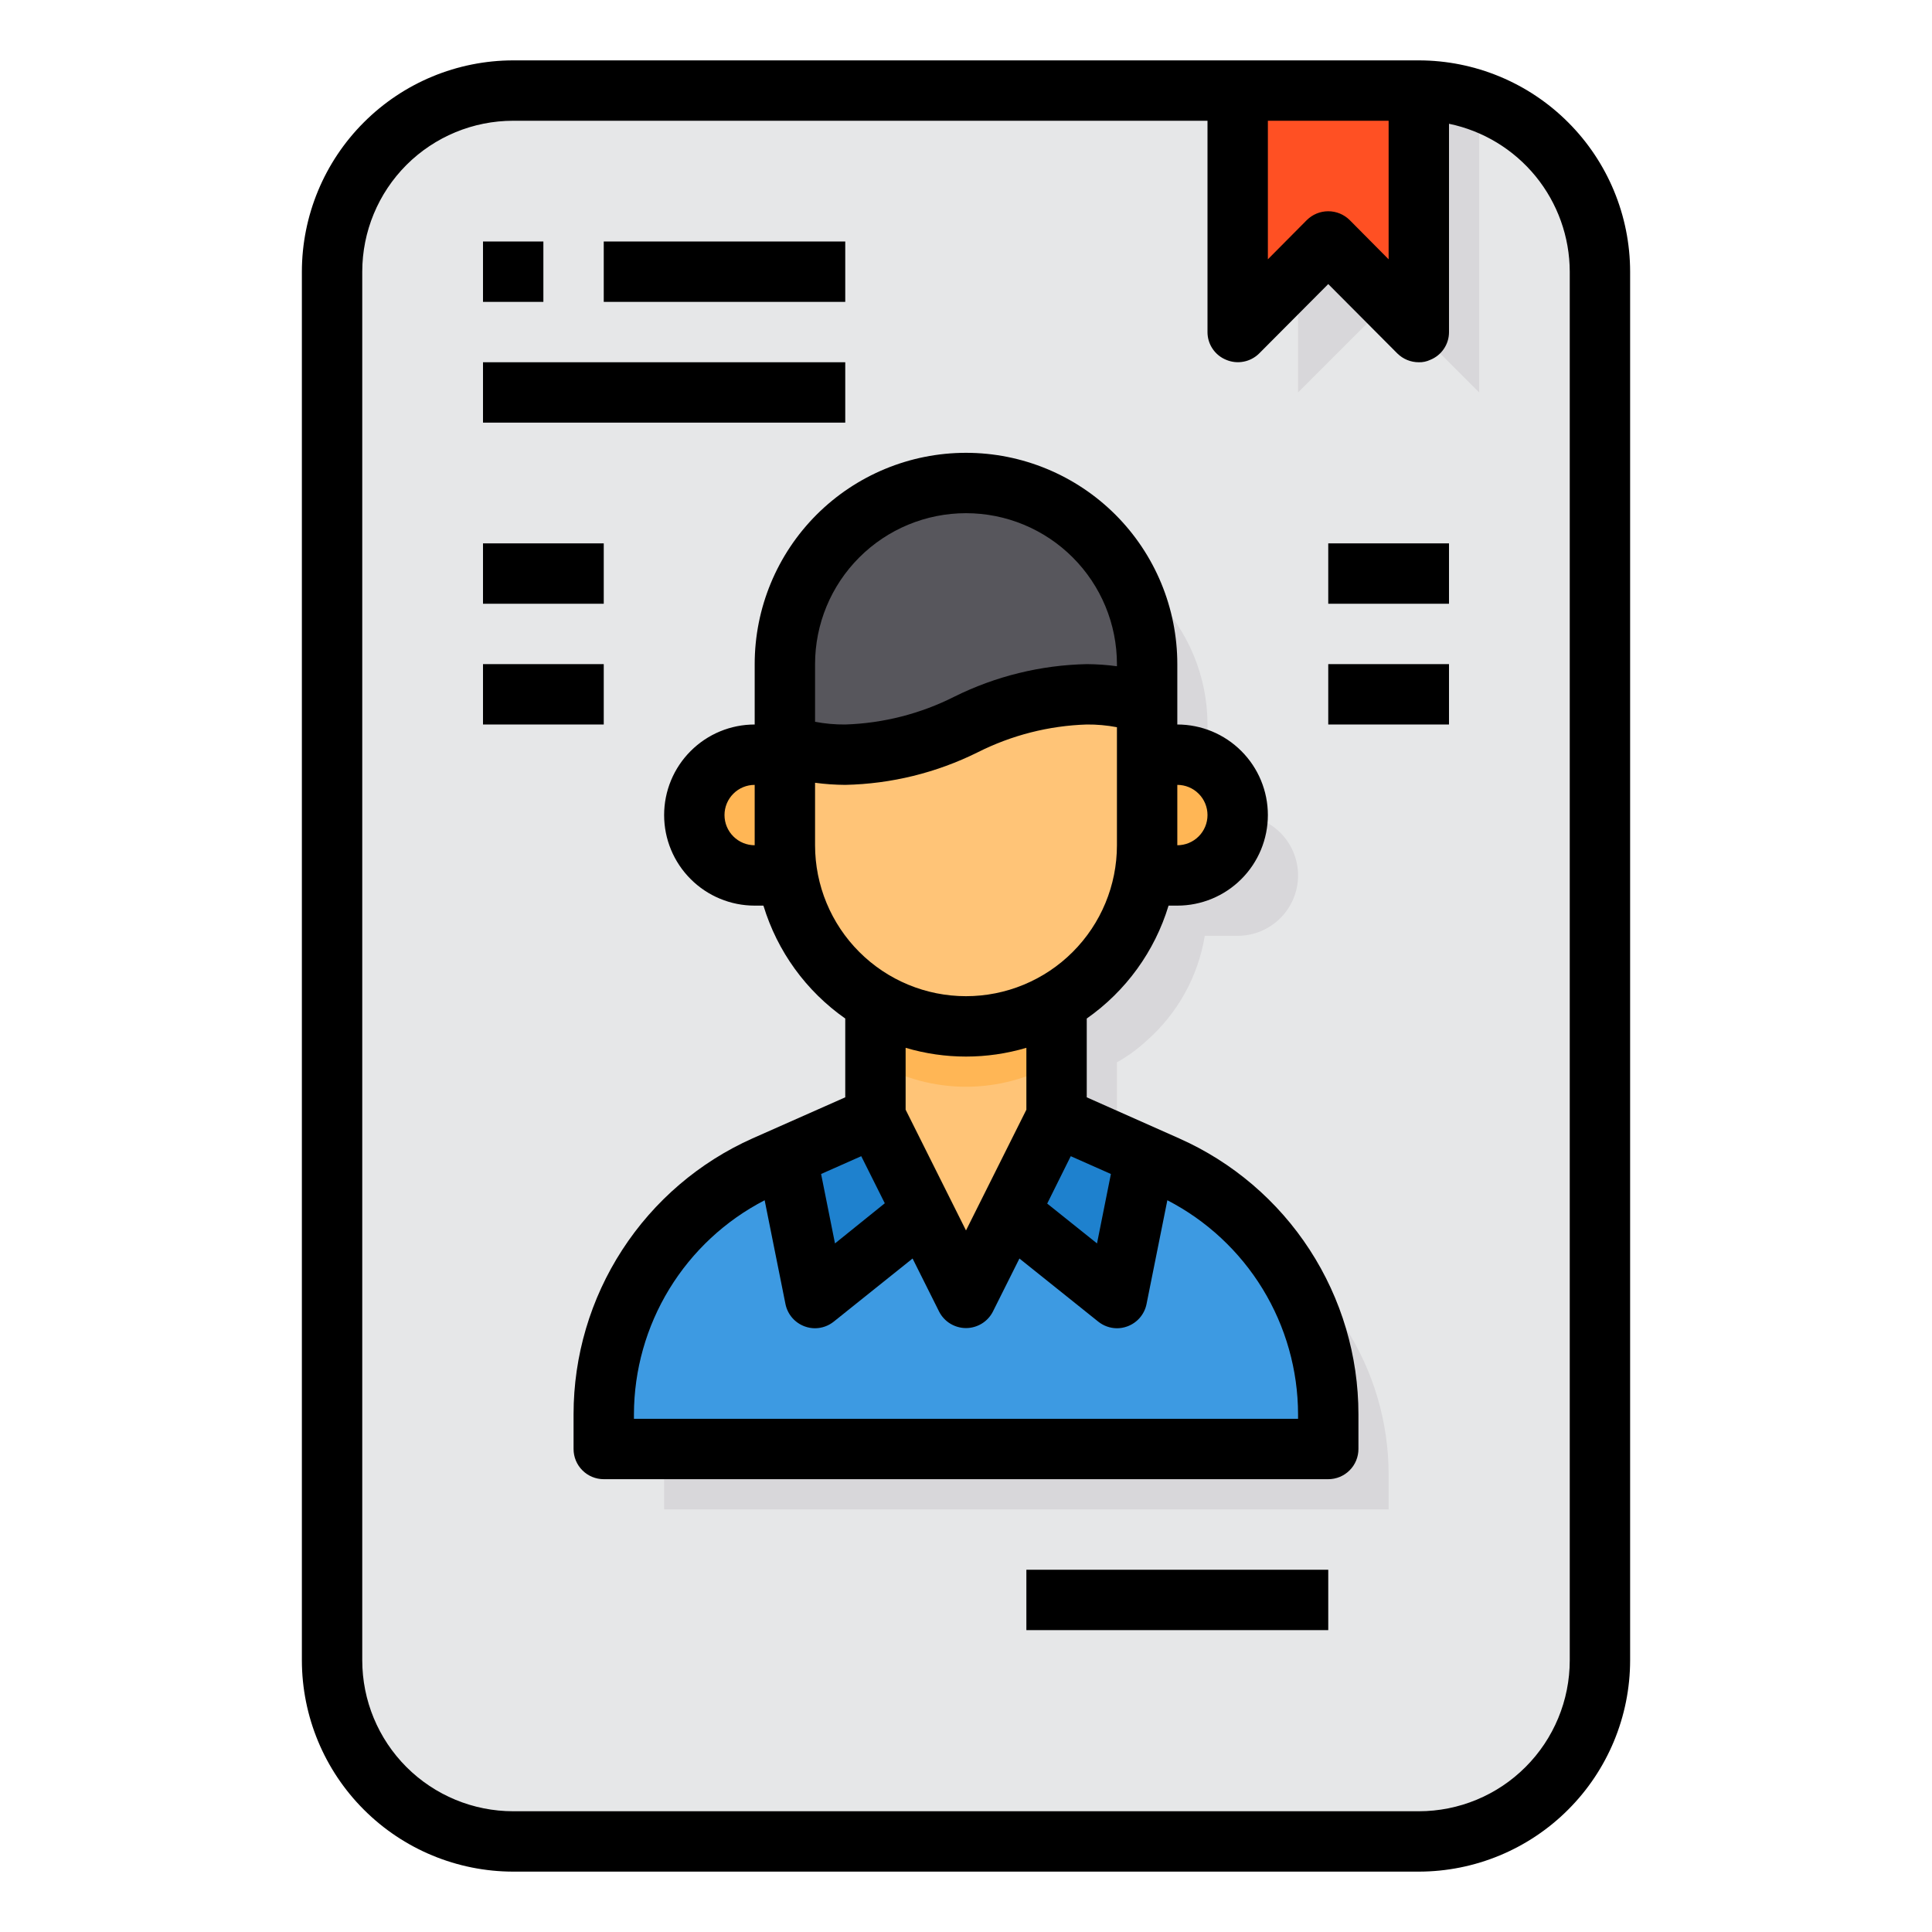 <?xml version="1.0" encoding="UTF-8" standalone="no"?> <svg width="64" height="64" viewBox="0 0 64 64" fill="none" xmlns="http://www.w3.org/2000/svg">
<path d="M53 9V55C53 56.591 52.368 58.117 51.243 59.243C50.117 60.368 48.591 61 47 61H17C15.409 61 13.883 60.368 12.757 59.243C11.632 58.117 11 56.591 11 55V9C11 7.409 11.632 5.883 12.757 4.757C13.883 3.632 15.409 3 17 3H47C47.682 2.998 48.359 3.117 49 3.35C50.17 3.761 51.184 4.525 51.901 5.537C52.617 6.55 53.001 7.76 53 9V9Z" fill="#E6E7E8"/>
<path d="M49 3.35V13L46 10L43 13V3H47C47.682 2.998 48.359 3.117 49 3.35V3.35Z" fill="#D8D7DA"/>
<path d="M47 3V11L44 8L41 11V3H47Z" fill="#FF5023"/>
<path d="M40.66 40.62L39.94 40.3L38 39.44L37 39V35.19C37.362 34.988 37.697 34.743 38 34.46C39.016 33.561 39.691 32.339 39.91 31H41C41.53 31 42.039 30.789 42.414 30.414C42.789 30.039 43 29.53 43 29C43 28.47 42.789 27.961 42.414 27.586C42.039 27.211 41.53 27 41 27H40V24C39.998 22.409 39.365 20.885 38.24 19.76C37.115 18.635 35.591 18.002 34 18C33.665 17.999 33.33 18.029 33 18.09C31.602 18.324 30.332 19.047 29.417 20.129C28.502 21.211 27.999 22.583 28 24V27H27C26.47 27 25.961 27.211 25.586 27.586C25.211 27.961 25 28.47 25 29C25 29.53 25.211 30.039 25.586 30.414C25.961 30.789 26.47 31 27 31H28.09C28.235 31.87 28.572 32.697 29.075 33.422C29.578 34.146 30.235 34.75 31 35.19V39L28.06 40.3L27.34 40.62C25.75 41.329 24.399 42.483 23.451 43.944C22.503 45.405 21.999 47.109 22 48.85V50H46V48.85C46.001 47.109 45.497 45.405 44.549 43.944C43.601 42.483 42.25 41.329 40.66 40.62V40.62Z" fill="#D8D7DA"/>
<path d="M29 37L30.57 40.14L27 43L26.06 38.3L29 37Z" fill="#1E81CE"/>
<path d="M36 37.44L35 37L33.43 40.14L36 42.2L37 43L37.94 38.3L36 37.44Z" fill="#1E81CE"/>
<path d="M38.66 38.62L37.94 38.3L37 43L36 42.2L33.43 40.14L32 43L30.57 40.14L27 43L26.06 38.3L25.34 38.62C23.75 39.329 22.399 40.483 21.451 41.944C20.503 43.405 19.999 45.109 20 46.85V48H44V46.85C44.001 45.109 43.497 43.405 42.549 41.944C41.601 40.483 40.25 39.329 38.66 38.62V38.62Z" fill="#3D9AE2"/>
<path d="M36.24 17.76C35.685 17.2 35.025 16.756 34.297 16.454C33.569 16.152 32.788 15.998 32 16C31.665 15.999 31.33 16.029 31 16.09C29.602 16.324 28.332 17.047 27.417 18.129C26.502 19.211 25.999 20.583 26 22V24.63C26.631 24.899 27.314 25.026 28 25C31.33 25 32.67 23 36 23C36.686 22.974 37.369 23.101 38 23.37V22C38.002 21.212 37.848 20.431 37.546 19.703C37.244 18.975 36.8 18.315 36.24 17.76V17.76Z" fill="#57565C"/>
<path d="M27 25V29H25C24.47 29 23.961 28.789 23.586 28.414C23.211 28.039 23 27.53 23 27C23 26.47 23.211 25.961 23.586 25.586C23.961 25.211 24.47 25 25 25H27Z" fill="#FFB655"/>
<path d="M41 27C40.998 27.53 40.787 28.038 40.413 28.413C40.038 28.787 39.53 28.998 39 29H37V25H39C39.53 25.002 40.038 25.213 40.413 25.587C40.787 25.962 40.998 26.47 41 27V27Z" fill="#FFB655"/>
<path d="M35 33V37L32 43L29 37V33H35Z" fill="#FFC477"/>
<path d="M35 33V35.19C34.089 35.721 33.054 36 32 36C30.946 36 29.911 35.721 29 35.19V33H35Z" fill="#FFB655"/>
<path d="M38 23.37V28C38.001 28.335 37.971 28.67 37.91 29C37.691 30.339 37.016 31.561 36 32.46C35.697 32.743 35.362 32.988 35 33.19C34.089 33.721 33.054 34 32 34C30.946 34 29.911 33.721 29 33.19C28.235 32.75 27.578 32.146 27.075 31.422C26.572 30.697 26.235 29.87 26.09 29C26.029 28.67 25.999 28.335 26 28V24.63C26.631 24.9 27.314 25.026 28 25C31.33 25 32.67 23 36 23C36.686 22.974 37.369 23.101 38 23.37Z" fill="#FFC477"/>
<path d="M47 2H17C15.144 2.002 13.365 2.74 12.053 4.053C10.74 5.365 10.002 7.144 10 9V55C10.002 56.856 10.74 58.635 12.053 59.947C13.365 61.26 15.144 61.998 17 62H47C48.856 61.998 50.635 61.26 51.947 59.947C53.26 58.635 53.998 56.856 54 55V9C53.998 7.144 53.26 5.365 51.947 4.053C50.635 2.74 48.856 2.002 47 2V2ZM42 4H46V8.59L44.71 7.29C44.521 7.103 44.266 6.998 44 6.998C43.734 6.998 43.479 7.103 43.29 7.29L42 8.59V4ZM52 55C52 56.326 51.473 57.598 50.535 58.535C49.598 59.473 48.326 60 47 60H17C15.674 60 14.402 59.473 13.464 58.535C12.527 57.598 12 56.326 12 55V9C12 7.674 12.527 6.402 13.464 5.464C14.402 4.527 15.674 4 17 4H40V11C39.999 11.198 40.058 11.391 40.169 11.555C40.279 11.719 40.436 11.846 40.62 11.92C40.802 11.997 41.003 12.018 41.197 11.98C41.391 11.943 41.569 11.849 41.71 11.71L44 9.41L46.29 11.71C46.479 11.896 46.734 12.001 47 12C47.131 12.004 47.261 11.976 47.38 11.92C47.564 11.846 47.721 11.719 47.831 11.555C47.942 11.391 48.001 11.198 48 11V4.1C49.128 4.333 50.141 4.948 50.87 5.84C51.598 6.732 51.997 7.848 52 9V55Z" fill="black"/>
<path d="M39.06 37.71L36 36.35V33.74C37.296 32.832 38.251 31.515 38.71 30H39C39.796 30 40.559 29.684 41.121 29.121C41.684 28.559 42 27.796 42 27C42 26.204 41.684 25.441 41.121 24.879C40.559 24.316 39.796 24 39 24V22C39 20.143 38.263 18.363 36.95 17.05C35.637 15.738 33.856 15 32 15C30.143 15 28.363 15.738 27.05 17.05C25.738 18.363 25 20.143 25 22V24C24.204 24 23.441 24.316 22.879 24.879C22.316 25.441 22 26.204 22 27C22 27.796 22.316 28.559 22.879 29.121C23.441 29.684 24.204 30 25 30H25.29C25.749 31.515 26.704 32.832 28 33.74V36.35L24.93 37.71C23.164 38.498 21.665 39.781 20.613 41.403C19.56 43.025 19 44.917 19 46.85V48C19 48.265 19.105 48.52 19.293 48.707C19.48 48.895 19.735 49 20 49H44C44.265 49 44.52 48.895 44.707 48.707C44.895 48.52 45 48.265 45 48V46.85C45 44.915 44.439 43.022 43.385 41.4C42.331 39.777 40.828 38.495 39.06 37.71V37.71ZM39 26C39.265 26 39.52 26.105 39.707 26.293C39.895 26.48 40 26.735 40 27C40 27.265 39.895 27.52 39.707 27.707C39.52 27.895 39.265 28 39 28V26ZM25 28C24.735 28 24.48 27.895 24.293 27.707C24.105 27.52 24 27.265 24 27C24 26.735 24.105 26.48 24.293 26.293C24.48 26.105 24.735 26 25 26V28ZM36.8 38.89L36.34 41.19L34.69 39.87L35.47 38.3L36.8 38.89ZM27 22C27 20.674 27.527 19.402 28.465 18.465C29.402 17.527 30.674 17 32 17C33.326 17 34.598 17.527 35.535 18.465C36.473 19.402 37 20.674 37 22V22.07C36.669 22.025 36.334 22.002 36 22C34.475 22.032 32.976 22.401 31.61 23.08C30.488 23.646 29.256 23.96 28 24C27.665 24.003 27.329 23.973 27 23.91V22ZM27 28V25.93C27.331 25.975 27.666 25.998 28 26C29.525 25.968 31.024 25.599 32.39 24.92C33.512 24.354 34.744 24.04 36 24C36.336 23.997 36.67 24.027 37 24.09V28C37 29.326 36.473 30.598 35.535 31.535C34.598 32.473 33.326 33 32 33C30.674 33 29.402 32.473 28.465 31.535C27.527 30.598 27 29.326 27 28V28ZM34 34.71V36.76L32 40.76L30 36.76V34.71C31.305 35.097 32.695 35.097 34 34.71ZM28.53 38.3L29.31 39.86L27.66 41.19L27.2 38.89L28.53 38.3ZM43 47H21V46.85C21.003 45.385 21.409 43.949 22.172 42.699C22.936 41.449 24.028 40.432 25.33 39.76L26.02 43.2C26.054 43.368 26.131 43.524 26.243 43.654C26.355 43.783 26.499 43.882 26.66 43.94C26.769 43.98 26.884 44 27 44C27.226 43.999 27.444 43.921 27.62 43.78L30.23 41.69L31.11 43.45C31.194 43.614 31.321 43.751 31.478 43.847C31.636 43.943 31.816 43.994 32 43.994C32.184 43.994 32.364 43.943 32.522 43.847C32.679 43.751 32.806 43.614 32.89 43.45L33.77 41.69L36.38 43.78C36.556 43.921 36.774 43.999 37 44C37.116 44 37.231 43.98 37.34 43.94C37.501 43.882 37.645 43.783 37.757 43.654C37.869 43.524 37.946 43.368 37.98 43.2L38.67 39.76C39.972 40.432 41.064 41.449 41.828 42.699C42.591 43.949 42.997 45.385 43 46.85V47Z" fill="black"/>
<path d="M18 8H16V10H18V8Z" fill="black"/>
<path d="M28 8H20V10H28V8Z" fill="black"/>
<path d="M28 12H16V14H28V12Z" fill="black"/>
<path d="M48 18H44V20H48V18Z" fill="black"/>
<path d="M48 22H44V24H48V22Z" fill="black"/>
<path d="M20 18H16V20H20V18Z" fill="black"/>
<path d="M20 22H16V24H20V22Z" fill="black"/>
<path d="M44 52H34V54H44V52Z" fill="black"/>
</svg>
